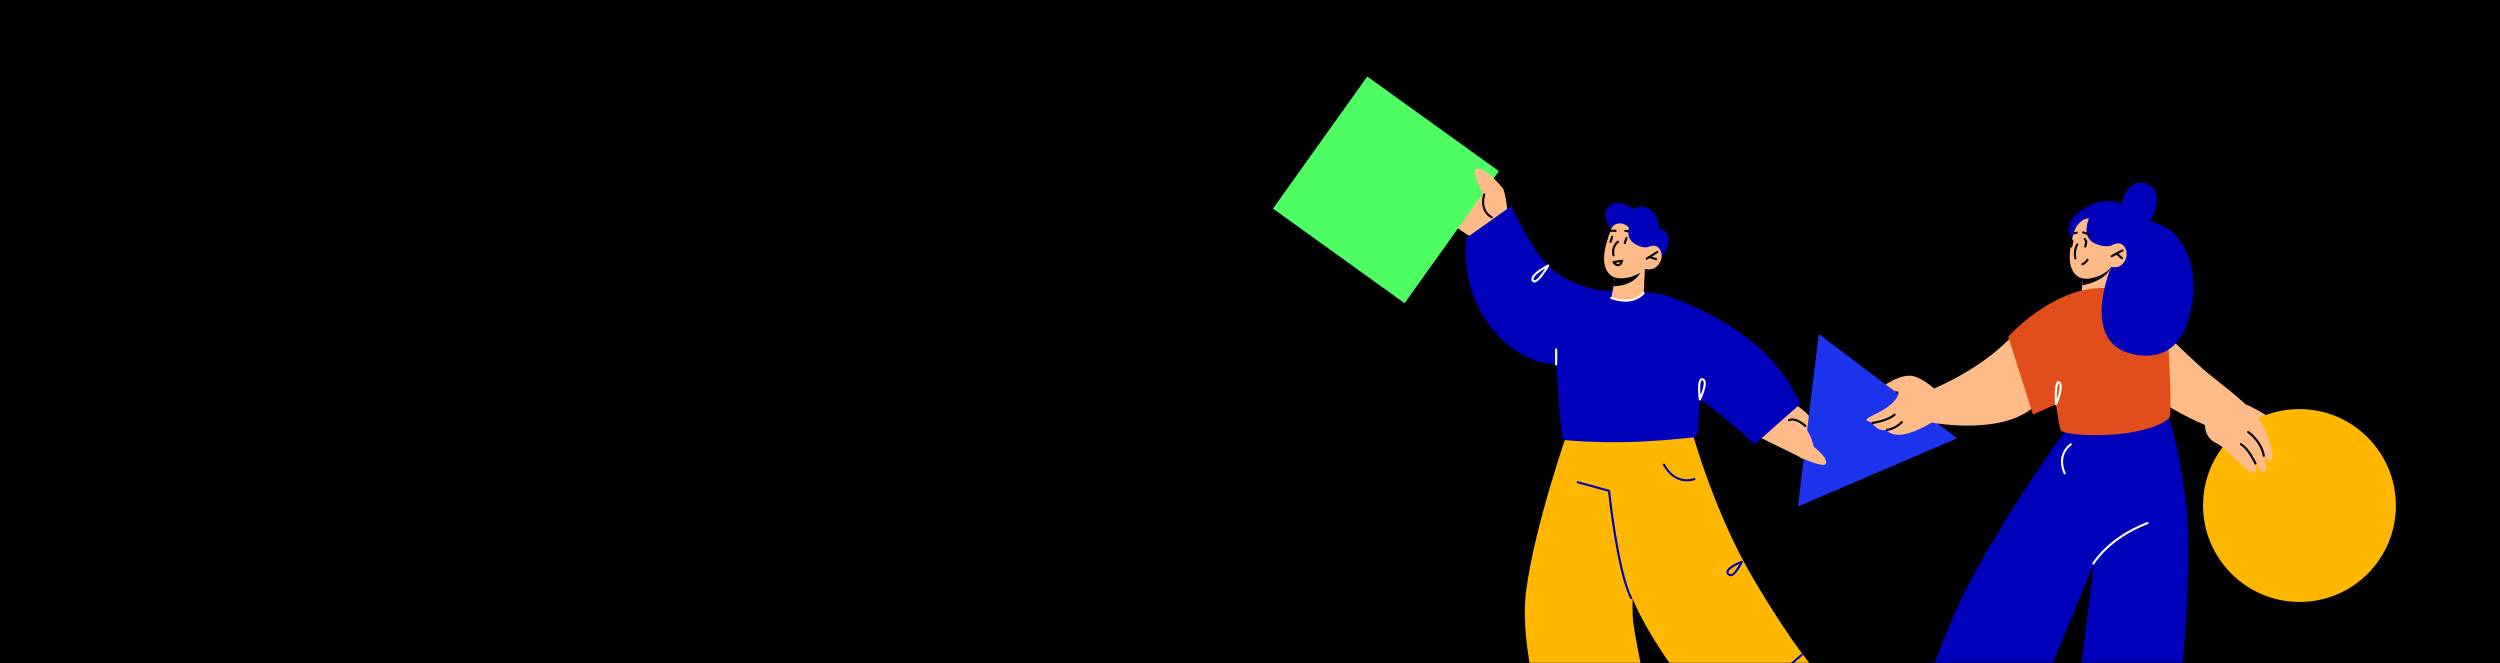 <svg width="980" height="260" viewBox="0 0 980 260" fill="none" xmlns="http://www.w3.org/2000/svg">
<path d="M980 0H0V260H980V0Z" fill="black"/>
<mask id="mask0_1455_34914" style="mask-type:alpha" maskUnits="userSpaceOnUse" x="480" y="0" width="500" height="260">
<path d="M980 0H480V260H980V0Z" fill="black"/>
</mask>
<g mask="url(#mask0_1455_34914)">
<path d="M703.489 158.478C703.489 158.478 711.673 162.754 712.81 170.611C713.946 178.468 707.047 179.859 707.047 179.859L689.952 171.501L703.489 158.478Z" fill="#FFBB87"/>
<path d="M585.588 97.002C585.588 97.002 575.495 93.182 570.608 88.689C565.72 84.196 565.55 83.17 565.902 80.513C566.05 79.395 564.652 77.229 566.152 75.256C567.652 73.283 573.301 76.67 573.301 76.67C573.301 76.67 570.858 72.804 572.835 71.983C574.824 71.162 580.917 76.83 580.917 76.83C580.917 76.83 578.769 71.139 580.292 70.478C581.815 69.828 588.771 73.488 589.851 76.237C590.93 78.985 591.101 88.632 591.101 88.632L585.588 97.014V97.002Z" fill="#FFBB87"/>
<path d="M614.628 168.889C614.628 168.889 601.364 206.544 598.181 232.144C594.999 257.756 609.559 298.797 609.559 298.797L650.83 297.109C650.83 297.109 641.93 256.274 640.179 243.833C638.747 230.114 644.51 170.417 644.51 170.417L614.628 168.889Z" fill="#FFB700"/>
<path d="M662.606 166.825C662.606 166.825 671.289 199.884 687.577 227.309C703.865 254.734 711.503 262.477 711.503 262.477L679.848 291.385C679.848 291.385 641.612 251.028 636.236 222.942C630.871 194.855 630.53 169.528 630.53 169.528L662.594 166.825H662.606Z" fill="#FFB700"/>
<path d="M661.23 188.709C654.99 188.709 651.933 182.414 651.899 182.334C651.796 182.129 651.899 181.878 652.092 181.775C652.297 181.673 652.547 181.775 652.649 181.969C652.797 182.288 656.457 189.769 664.083 187.409C664.311 187.34 664.538 187.466 664.606 187.682C664.674 187.899 664.549 188.138 664.333 188.207C663.219 188.549 662.185 188.697 661.23 188.697V188.709Z" fill="#0002BB"/>
<path d="M678.382 225.907C678.097 225.907 677.836 225.815 677.597 225.656C676.813 225.097 676.711 224.493 676.756 224.082C677.029 222.007 682.064 220.068 682.644 219.851C682.803 219.794 682.985 219.84 683.098 219.965C683.212 220.091 683.235 220.273 683.167 220.422C682.928 220.923 680.734 225.359 678.779 225.861C678.654 225.895 678.518 225.907 678.393 225.907H678.382ZM681.894 221.049C679.996 221.881 677.711 223.181 677.586 224.185C677.575 224.287 677.529 224.595 678.075 224.972C678.222 225.074 678.37 225.097 678.563 225.051C679.632 224.778 681.053 222.577 681.894 221.049Z" fill="#0002BB"/>
<path d="M678.722 281.27C678.609 281.27 678.495 281.225 678.415 281.133C678.268 280.962 678.279 280.7 678.45 280.552L705.933 256.434C706.103 256.285 706.365 256.297 706.513 256.468C706.66 256.639 706.649 256.901 706.478 257.049L678.995 281.168C678.916 281.236 678.813 281.27 678.722 281.27Z" fill="#0002BB"/>
<path d="M639.396 234.87C639.248 234.87 639.101 234.79 639.021 234.641C633.827 224.139 630.701 196.052 630.349 192.722L618.38 189.438C618.164 189.381 618.028 189.153 618.096 188.925C618.153 188.708 618.38 188.572 618.607 188.64L630.849 192.004C631.008 192.05 631.133 192.187 631.156 192.358C631.19 192.665 634.429 223.477 639.771 234.277C639.873 234.482 639.794 234.733 639.578 234.835C639.521 234.87 639.453 234.881 639.396 234.881V234.87Z" fill="#0002BB"/>
<path d="M592.499 80.718C592.499 80.718 600.478 99.443 609.127 106.114C617.777 112.785 628.166 114.324 630.939 114.039C633.712 113.743 642.362 114.552 647.886 114.849C669.709 116.023 666.629 151.534 666.322 157.144C666.106 161.078 665.765 166.449 665.572 169.289C665.492 170.429 664.628 171.353 663.492 171.478C658.945 171.991 647.181 173.189 636.008 173.337C625.086 173.474 617.027 172.847 613.867 172.55C613.026 172.47 612.378 171.786 612.344 170.942C612.276 169.232 611.48 165.081 611.264 160.109C610.935 152.275 610.003 142.821 610.003 142.821C610.003 142.821 594.726 143.631 582.474 125.511C572.187 110.299 574.767 93.285 574.767 93.285L592.499 80.718Z" fill="#0002BB"/>
<path d="M601.501 110.743C601.217 110.743 600.842 110.641 600.546 110.185C600.307 109.808 600.262 109.386 600.387 108.919C601.012 106.661 606.127 104.004 606.718 103.707C606.877 103.628 607.082 103.662 607.207 103.787C607.332 103.924 607.354 104.118 607.264 104.278C606.638 105.35 603.445 110.698 601.524 110.732C601.524 110.732 601.512 110.732 601.501 110.732V110.743ZM605.729 105.201C603.945 106.25 601.524 107.904 601.183 109.147C601.114 109.375 601.137 109.569 601.251 109.74C601.353 109.899 601.455 109.911 601.501 109.911C602.387 109.899 604.286 107.459 605.729 105.201Z" fill="white"/>
<path d="M633.428 91.768C633.428 91.768 626.859 85.667 630.359 81.266C633.871 76.864 640.339 82.064 640.339 82.064C640.339 82.064 643.18 79.589 646.783 82.018C650.375 84.447 650.432 89.727 650.432 89.727C650.432 89.727 654.262 89.921 654.137 94.596C654.024 99.272 648.716 103.069 648.716 103.069L633.428 91.768Z" fill="#0002BB"/>
<path d="M644.862 104.597L644.328 114.883C644.328 114.883 642.498 117.722 637.065 117.814C633.008 117.882 631.644 116.764 631.644 116.764L632.496 112.214L633.292 106.547L643.192 104.871L644.851 104.586L644.862 104.597Z" fill="#FFBB87"/>
<path d="M643.238 106.114C643.204 106.364 643.079 106.661 642.908 106.992C640.555 111.496 634.827 112.146 632.485 112.214L633.247 106.969L643.238 106.114Z" fill="black"/>
<path d="M632.951 86.705C632.951 86.705 627.609 97.573 629.052 103.879C630.496 110.185 636.202 109.478 639.645 108.429C643.089 107.38 644.749 105.373 644.749 105.373C644.749 105.373 647.863 106.593 650.114 103.742C652.364 100.891 651.216 97.447 649.454 96.581C647.681 95.725 645.476 96.923 645.476 96.923L647.306 93.775C647.306 93.775 640.987 77.069 632.939 86.694L632.951 86.705Z" fill="#FFBB87"/>
<path d="M645.533 101.815C645.397 101.815 645.26 101.746 645.181 101.621C645.056 101.427 645.113 101.165 645.306 101.051L649.477 98.416C649.67 98.291 649.932 98.348 650.045 98.542C650.17 98.736 650.114 98.998 649.92 99.112L645.749 101.746C645.681 101.792 645.601 101.815 645.533 101.815Z" fill="black"/>
<path d="M649.182 101.997C649.182 101.997 649.091 101.997 649.057 101.974L646.465 101.13C646.249 101.062 646.124 100.823 646.204 100.606C646.272 100.389 646.511 100.264 646.727 100.344L649.318 101.187C649.534 101.256 649.659 101.495 649.58 101.712C649.523 101.883 649.364 101.997 649.182 101.997Z" fill="black"/>
<path d="M640.112 91.928C640.032 91.928 639.964 91.905 639.885 91.859C638.509 90.981 637.123 90.924 637.111 90.924C636.884 90.924 636.702 90.719 636.713 90.491C636.713 90.263 636.907 90.069 637.145 90.092C637.214 90.092 638.771 90.16 640.339 91.164C640.532 91.289 640.589 91.54 640.464 91.734C640.385 91.859 640.248 91.928 640.112 91.928Z" fill="black"/>
<path d="M631.542 90.97C631.348 90.97 631.189 90.844 631.144 90.651C631.087 90.422 631.223 90.206 631.451 90.149C632.485 89.898 633.36 90.069 633.394 90.08C633.622 90.126 633.758 90.343 633.712 90.571C633.667 90.799 633.451 90.947 633.224 90.89C633.224 90.89 632.485 90.742 631.644 90.947C631.61 90.947 631.576 90.958 631.553 90.958L631.542 90.97Z" fill="black"/>
<path d="M632.496 100.503C632.303 100.503 632.133 100.378 632.087 100.184C631.223 96.443 633.906 94.482 634.019 94.402C634.201 94.265 634.463 94.311 634.599 94.505C634.735 94.687 634.69 94.95 634.508 95.086C634.417 95.155 632.167 96.82 632.905 100.001C632.951 100.229 632.815 100.446 632.599 100.503C632.564 100.503 632.542 100.503 632.508 100.503H632.496Z" fill="black"/>
<path d="M631.314 95.246C631.314 95.246 631.223 95.246 631.178 95.223C630.962 95.155 630.848 94.915 630.916 94.699L631.598 92.692C631.666 92.475 631.905 92.361 632.121 92.43C632.337 92.498 632.451 92.737 632.382 92.954L631.7 94.961C631.644 95.132 631.485 95.246 631.303 95.246H631.314Z" fill="black"/>
<path d="M636.918 95.702C636.918 95.702 636.827 95.702 636.781 95.68C636.565 95.611 636.452 95.372 636.52 95.155L637.202 93.148C637.281 92.931 637.509 92.817 637.725 92.886C637.941 92.954 638.054 93.194 637.986 93.41L637.304 95.417C637.247 95.588 637.088 95.702 636.906 95.702H636.918Z" fill="black"/>
<path d="M631.859 89.157C631.859 89.157 632.928 87.424 635.144 87.549C637.361 87.674 638.554 89.316 638.554 89.316C638.554 89.316 637.349 92.988 640.236 95.166C643.123 97.344 645.487 96.934 645.487 96.934L647.715 96.295L649.511 93.194L643.623 85.975L635.724 81.14L631.325 84.675L631.859 89.168V89.157Z" fill="#0002BB"/>
<path d="M634.315 104.358C634.315 104.358 634.258 104.358 634.235 104.358C632.951 104.278 632.167 103.012 632.144 102.955C632.076 102.841 632.065 102.693 632.121 102.567C632.178 102.442 632.303 102.351 632.44 102.328L635.861 101.826C636.009 101.803 636.145 101.86 636.236 101.963C636.327 102.077 636.361 102.225 636.315 102.362C636.293 102.442 635.656 104.358 634.326 104.358H634.315ZM633.281 103.035C633.531 103.263 633.872 103.491 634.281 103.525C634.667 103.559 634.986 103.149 635.213 102.75L633.281 103.035Z" fill="black"/>
<path d="M637.179 118.258C634.065 118.258 631.508 117.163 631.462 117.141C631.258 117.049 631.155 116.798 631.246 116.593C631.337 116.388 631.587 116.285 631.792 116.377C631.871 116.411 639.419 119.649 643.999 114.598C644.147 114.427 644.42 114.415 644.579 114.575C644.749 114.734 644.761 114.997 644.602 115.168C642.408 117.585 639.612 118.27 637.157 118.27L637.179 118.258Z" fill="white"/>
<path d="M610.014 143.232C609.787 143.232 609.594 143.049 609.594 142.821V136.971C609.594 136.743 609.776 136.561 610.014 136.561C610.253 136.561 610.435 136.743 610.435 136.971V142.821C610.435 143.049 610.253 143.232 610.014 143.232Z" fill="white"/>
<path d="M652.273 115.635C652.273 115.635 669.175 120.505 685.122 132.672C701.068 144.84 705.547 158.49 705.547 158.49L687.804 174.203C687.804 174.203 670.948 158.387 662.23 154.179C653.512 149.971 652.273 115.647 652.273 115.647V115.635Z" fill="#0002BB"/>
<path d="M666.356 156.996C666.356 156.996 666.311 156.996 666.288 156.996C666.106 156.973 665.97 156.825 665.947 156.642C665.788 155.49 665.095 149.675 666.527 148.489C666.732 148.318 667.095 148.135 667.607 148.306C668.005 148.443 668.311 148.728 668.482 149.139C669.346 151.169 667.004 156.197 666.732 156.768C666.663 156.916 666.516 157.007 666.356 157.007V156.996ZM667.209 149.059C667.141 149.059 667.095 149.082 667.061 149.116C666.413 149.652 666.391 152.491 666.607 154.977C667.334 153.153 668.186 150.541 667.72 149.458C667.641 149.264 667.516 149.15 667.345 149.082C667.288 149.059 667.243 149.059 667.209 149.059Z" fill="white"/>
<path d="M587.569 67.083L535.96 30L498.998 81.778L550.607 118.862L587.569 67.083Z" fill="#4EFD62"/>
<path d="M589.236 73.933C589.236 73.933 581.792 64.753 578.768 66.27C575.745 67.787 584.61 81.448 584.61 81.448C584.61 81.448 591.987 79.977 589.225 73.933H589.236Z" fill="#FFBB87"/>
<path d="M880.415 158.478C880.415 158.478 888.099 162.013 890.372 164.431C892.645 166.848 892.27 168.867 892.27 168.867L887.223 171.022L880.415 158.489V158.478Z" fill="#FFBB87"/>
<path d="M939.196 198.212C939.196 177.335 922.272 160.387 901.396 160.357C880.519 160.327 863.596 177.226 863.596 198.103C863.596 218.979 880.519 235.927 901.396 235.957C922.272 235.987 939.196 219.088 939.196 198.212Z" fill="#FFB700"/>
<path d="M767.197 171.809L736.008 185.174L704.808 198.538L708.865 164.75L712.934 130.962L740.065 151.385L767.197 171.809Z" fill="#1C34ED"/>
<path d="M831.665 113.845C831.665 113.845 858.694 140.883 866.105 146.79L873.516 152.697C873.516 152.697 882.688 159.961 884.575 163.473C886.462 166.985 876.607 164.716 876.607 164.716L867.548 167.92C867.548 167.92 826.05 152.537 821.152 125.978C816.253 99.42 831.654 113.845 831.654 113.845H831.665Z" fill="#FFBB87"/>
<path d="M879.256 157.737C879.256 157.737 884.268 162.446 886.189 165.445C888.11 168.445 892.645 178.229 890.145 180.578C888.917 181.73 886.201 176.758 886.201 176.758C886.201 176.758 889.497 182.22 887.871 184.74C886.769 186.451 883.802 180.977 883.802 180.977C883.802 180.977 885.928 187.648 881.461 184.637C876.994 181.627 873.766 176.142 868.788 173.747C863.809 171.352 864.389 166.346 864.389 166.346L879.256 157.725V157.737Z" fill="#FFBB87"/>
<path d="M887.405 179.095C887.212 179.095 887.03 178.959 886.996 178.753C885.996 173.086 881.086 169.733 881.04 169.699C880.847 169.573 880.801 169.311 880.926 169.117C881.051 168.923 881.313 168.878 881.506 169.003C881.722 169.152 886.769 172.595 887.826 178.605C887.871 178.833 887.712 179.05 887.485 179.084C887.462 179.084 887.439 179.084 887.416 179.084L887.405 179.095Z" fill="black"/>
<path d="M884.143 182.129C883.984 182.129 883.836 182.037 883.768 181.889C883.745 181.832 881.143 176.165 878.199 174.477C878.006 174.363 877.926 174.112 878.04 173.907C878.153 173.701 878.415 173.633 878.608 173.747C881.791 175.572 884.416 181.296 884.53 181.536C884.621 181.741 884.53 181.992 884.325 182.083C884.268 182.106 884.211 182.117 884.155 182.117L884.143 182.129Z" fill="black"/>
<path d="M833.654 86.431C833.654 86.431 851.181 82.93 857.785 100.309C863.672 115.806 856.466 138.419 843.224 137.929C829.983 137.45 822.788 131.497 822.788 131.497V90.422L833.654 86.431Z" fill="#0002BB"/>
<path d="M813.457 95.109C813.457 95.109 805.716 88.13 817.753 81.254C829.79 74.378 838.564 83.808 838.667 88.86C838.769 93.923 835.893 96.261 835.893 96.261C835.893 96.261 837.019 107.231 826.516 106.467C816.014 105.714 813.457 95.086 813.457 95.086V95.109Z" fill="#0002BB"/>
<path d="M827.517 104.722L827.733 113.583C827.733 113.583 826.21 116.171 821.05 116.719C817.208 117.129 815.833 116.285 815.833 116.285L816.254 111.781L816.674 107.391L825.949 105.099L827.506 104.711L827.517 104.722Z" fill="#FFBB87"/>
<path d="M827.494 104.3C827.483 104.54 827.392 104.836 827.256 105.167C825.392 109.637 818.481 111.542 816.265 111.792L816.685 107.402L827.494 104.3Z" fill="black"/>
<path d="M814.219 87.264C814.219 87.264 809.866 98.485 811.843 104.608C813.821 110.732 819.413 109.534 822.732 108.189C826.051 106.855 827.529 104.722 827.529 104.722C827.529 104.722 830.711 105.669 832.7 102.647C834.689 99.625 833.257 96.306 831.427 95.611C829.597 94.915 827.517 96.295 827.517 96.295L829.063 93.022C829.063 93.022 821.368 77.023 814.219 87.252V87.264Z" fill="#FFBB87"/>
<path d="M813.514 101.735C813.31 101.735 813.139 101.586 813.105 101.381C812.491 97.618 813.957 95.622 814.014 95.543C814.151 95.36 814.412 95.326 814.594 95.463C814.776 95.6 814.81 95.862 814.673 96.044C814.662 96.067 813.355 97.869 813.912 101.256C813.946 101.484 813.798 101.7 813.571 101.735C813.548 101.735 813.525 101.735 813.503 101.735H813.514Z" fill="black"/>
<path d="M827.755 100.845C827.608 100.845 827.46 100.765 827.392 100.628C827.289 100.423 827.358 100.172 827.562 100.07L831.859 97.778C832.063 97.675 832.313 97.743 832.416 97.949C832.518 98.154 832.45 98.405 832.245 98.507L827.949 100.799C827.892 100.834 827.824 100.845 827.755 100.845Z" fill="black"/>
<path d="M831.768 101.621C831.677 101.621 831.575 101.586 831.495 101.518L829.427 99.705C829.256 99.556 829.233 99.294 829.381 99.123C829.529 98.952 829.79 98.929 829.972 99.078L832.041 100.891C832.211 101.039 832.234 101.301 832.086 101.472C832.007 101.564 831.893 101.609 831.768 101.609V101.621Z" fill="black"/>
<path d="M812.491 92.817C812.491 92.817 812.696 90.08 814.776 87.743C816.992 85.257 818.868 85.667 818.868 85.667C818.868 85.667 815.594 92.851 821.095 95.383C825.005 97.185 827.517 96.307 827.517 96.307L833.121 90.73L821.982 81.653C821.982 81.653 811.821 80.228 812.503 92.829L812.491 92.817Z" fill="#0002BB"/>
<path d="M816.276 104.015C816.106 104.015 815.947 103.913 815.89 103.73C815.81 103.514 815.924 103.274 816.14 103.206C816.14 103.206 817.242 102.807 817.947 101.621C818.061 101.427 818.322 101.358 818.515 101.472C818.708 101.586 818.777 101.849 818.663 102.043C817.799 103.502 816.469 103.97 816.413 103.993C816.367 104.004 816.322 104.015 816.276 104.015Z" fill="black"/>
<path d="M817.412 97.059C817.412 97.059 817.355 97.059 817.321 97.059C817.094 97.014 816.958 96.785 817.003 96.558L817.412 94.756L816.878 93.9C816.753 93.707 816.81 93.444 817.003 93.33C817.196 93.205 817.458 93.262 817.571 93.456L818.196 94.459C818.253 94.55 818.276 94.665 818.253 94.778L817.81 96.751C817.765 96.945 817.594 97.071 817.401 97.071L817.412 97.059Z" fill="black"/>
<path d="M811.912 97.013C811.912 97.013 811.855 97.013 811.821 97.013C811.593 96.968 811.457 96.74 811.514 96.512L811.923 94.71L811.389 93.855C811.264 93.661 811.321 93.399 811.514 93.285C811.707 93.159 811.968 93.216 812.082 93.41L812.707 94.413C812.764 94.505 812.787 94.619 812.764 94.733L812.321 96.706C812.275 96.9 812.105 97.025 811.912 97.025V97.013Z" fill="black"/>
<path d="M812.844 91.894C812.65 91.894 812.48 91.757 812.434 91.563C812.389 91.335 812.525 91.118 812.753 91.073L813.969 90.81C814.208 90.765 814.412 90.901 814.458 91.129C814.503 91.358 814.367 91.574 814.139 91.62L812.923 91.882C812.923 91.882 812.866 91.882 812.832 91.882L812.844 91.894Z" fill="black"/>
<path d="M819.128 92.395C819.128 92.395 819.038 92.395 818.992 92.372L816.435 91.472C816.219 91.392 816.105 91.164 816.185 90.947C816.264 90.73 816.491 90.616 816.707 90.696L819.265 91.597C819.481 91.677 819.594 91.905 819.515 92.121C819.458 92.293 819.299 92.395 819.128 92.395Z" fill="black"/>
<path d="M758.172 152.297C758.172 152.297 752.523 147.177 748.454 147.257C744.373 147.337 740.691 149.869 739.145 150.701L742.68 153.358C743.248 153.392 744.044 153.472 744.044 153.472C744.669 154.51 743.396 157.19 739.327 159.949C735.258 162.72 730.279 164.054 732.018 164.944C733.757 165.833 734.951 165.947 734.951 165.947C734.951 165.947 732.575 165.423 735.86 167.84C737.508 169.049 739.702 168.479 739.702 168.479C739.702 168.479 740.236 170.6 744.953 170.417C749.67 170.246 757.251 165.639 757.251 165.639C757.251 165.639 780.882 170.201 794.464 161.557C808.047 152.913 808.32 140.005 808.32 140.005L789.406 130.962C789.406 130.962 779.87 142.81 758.183 152.297H758.172Z" fill="#FFBB87"/>
<path d="M734.121 166.187C733.916 166.187 733.734 166.039 733.712 165.822C733.678 165.594 733.837 165.389 734.064 165.354C734.121 165.354 739.793 164.568 742.395 162.218C742.566 162.07 742.827 162.082 742.986 162.253C743.134 162.424 743.123 162.686 742.952 162.846C740.156 165.366 734.416 166.153 734.178 166.187C734.155 166.187 734.144 166.187 734.121 166.187Z" fill="black"/>
<path d="M739.69 168.878C739.463 168.878 739.281 168.695 739.281 168.467C739.281 168.239 739.452 168.045 739.679 168.045C739.702 168.045 742.418 167.931 745.237 165.183C745.396 165.024 745.658 165.024 745.828 165.183C745.987 165.343 745.987 165.617 745.828 165.776C742.759 168.764 739.838 168.867 739.713 168.878H739.69Z" fill="black"/>
<path d="M810.16 168.08C810.16 168.08 790.258 194.992 773.902 224.88C757.546 254.768 748.465 292.149 748.465 292.149L790.338 294.749L820.788 220.9L811.831 293.768L852.318 292.343C852.318 292.343 861.081 224.698 856.409 192.791C851.738 160.884 846.259 154.168 846.259 154.168L810.16 168.08Z" fill="#0002BB"/>
<path d="M787.213 131.988C787.213 131.988 803.148 114.096 822.391 112.933C841.634 111.77 848.113 121.063 849.045 125.477C849.966 129.89 851.591 161.488 850.432 163.575C849.272 165.662 841.373 169.38 828.54 170.315C815.697 171.25 808.979 169.619 808.058 168.924C807.138 168.228 805.978 158.467 805.978 158.467L796.931 162.515L787.224 131.976L787.213 131.988Z" fill="#E24E1B"/>
<path d="M805.978 158.9C805.978 158.9 805.933 158.9 805.91 158.9C805.717 158.866 805.581 158.706 805.569 158.512C805.444 156.608 805.16 150.336 806.513 149.549C806.683 149.458 807.024 149.333 807.445 149.618C809.479 150.975 806.899 157.372 806.365 158.649C806.297 158.809 806.149 158.9 805.978 158.9ZM806.979 150.313C806.479 150.507 806.217 153.21 806.297 156.482C807.217 153.848 807.842 150.895 806.979 150.313Z" fill="white"/>
<path d="M820.595 221.322C820.527 221.322 820.447 221.299 820.39 221.265C820.197 221.151 820.129 220.9 820.243 220.695C820.299 220.592 826.267 210.535 841.668 204.662C841.884 204.582 842.123 204.685 842.202 204.901C842.282 205.118 842.179 205.358 841.963 205.437C826.846 211.207 821.016 221.014 820.959 221.117C820.879 221.254 820.743 221.322 820.595 221.322Z" fill="white"/>
<path d="M827.529 104.722C827.529 104.722 814.969 134.326 836.156 138.841C857.354 143.357 860.332 120.425 858.661 110.561C856.99 100.686 838.679 97.094 838.679 97.094C838.679 97.094 838.781 105.863 827.529 104.734V104.722Z" fill="#0002BB"/>
<path d="M831.074 81.596C831.074 81.596 833.666 68.471 841.815 72.12C849.965 75.769 841.815 89.054 841.815 89.054H834.12L831.074 81.596Z" fill="#0002BB"/>
<path d="M809.354 185.938C809.195 185.938 809.047 185.846 808.979 185.687C805.546 177.898 811.445 173.884 811.502 173.85C811.695 173.725 811.945 173.782 812.07 173.964C812.195 174.158 812.139 174.409 811.957 174.546C811.741 174.694 806.592 178.218 809.729 185.356C809.82 185.561 809.729 185.812 809.513 185.903C809.456 185.926 809.399 185.938 809.343 185.938H809.354Z" fill="white"/>
<path d="M584.747 85.622C584.679 85.622 584.611 85.61 584.543 85.565C579.257 82.6 581.406 76.157 581.428 76.088C581.508 75.872 581.735 75.758 581.951 75.826C582.167 75.906 582.281 76.134 582.213 76.351C582.133 76.59 580.269 82.201 584.941 84.823C585.145 84.937 585.213 85.188 585.1 85.394C585.02 85.53 584.884 85.61 584.736 85.61L584.747 85.622Z" fill="black"/>
<path d="M696.579 170.908C696.579 170.908 705.251 179.426 706.41 179.723C707.57 180.019 714.719 183.315 715.628 181.912C717.061 179.723 710.991 175.15 710.991 175.15C710.991 175.15 708.991 165.115 703.41 166.187C697.829 167.27 696.567 170.896 696.567 170.896L696.579 170.908Z" fill="#FFBB87"/>
<path d="M707.695 167.396C707.592 167.396 707.49 167.361 707.411 167.282C707.376 167.247 703.807 163.906 701.443 165.115C701.25 165.217 700.989 165.138 700.886 164.932C700.784 164.727 700.864 164.476 701.068 164.374C703.955 162.891 707.82 166.517 707.979 166.677C708.149 166.837 708.149 167.099 707.99 167.27C707.911 167.361 707.797 167.396 707.695 167.396Z" fill="black"/>
</g>
</svg>
